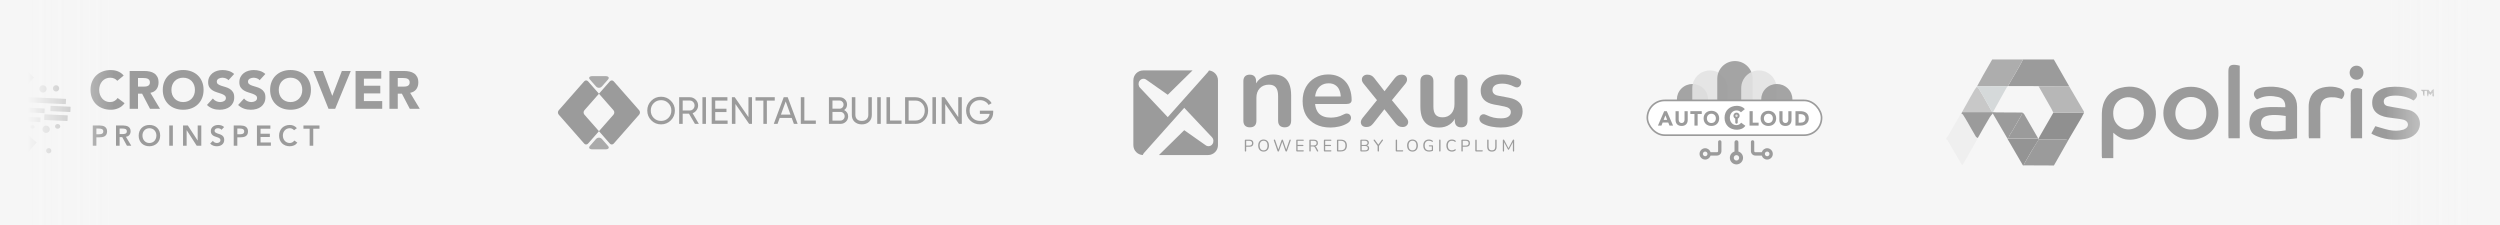 <svg width="1009" height="91" viewBox="0 0 1009 91" fill="none" xmlns="http://www.w3.org/2000/svg">
<rect x="0" y="0" width="1009" height="91" fill="#333333" stroke="none"/>
<g clip-path="url(#clip0_36_20074)">
<rect width="1009" height="91" fill="#F6F6F6"/>
<path d="M-10 0H1019" stroke="#F6F6F6" stroke-width="3"/>
<path d="M-10 91H1019" stroke="#F6F6F6" stroke-width="3"/>
<path d="M-25.614 59.711L5.935 25.932L11.407 31.341L-19.528 65.492L-25.614 59.711Z" fill="#EEEEEE" stroke="#CFCFCF" stroke-width="0.212" stroke-miterlimit="10"/>
<path d="M6.081 28.048L9.714 31.416L-19.781 63.234L-23.632 59.994L6.081 28.048ZM5.971 25.085L-26.671 60.179L-19.602 66.126L12.678 31.302L5.971 25.085Z" fill="#9B9B9B"/>
<path d="M6.25 27.569L10.251 31.39L-0.971 43.576L-2.685 45.438L-0.783 47.11L11.3 57.735L7.966 61.546L-4.6 50.659L-6.437 49.068L-8.066 50.871L-19.452 63.465L-23.513 59.758L-12.226 47.874L-10.501 46.057L-12.34 44.355L-24.845 32.769L-21.421 29.138L-9.255 40.764L-7.421 42.517L-5.708 40.646L6.252 27.57M6.131 24.027L-7.54 38.974L-21.512 25.622L-28.364 32.885L-14.026 46.169L-27.051 59.882L-19.283 66.972L-6.224 52.529L8.208 65.035L14.793 57.508L0.855 45.251L13.723 31.277L6.131 24.027Z" fill="#9B9B9B"/>
<path d="M17.331 37.355C18.149 37.355 18.812 36.692 18.812 35.874C18.812 35.057 18.149 34.394 17.331 34.394C16.513 34.394 15.85 35.057 15.85 35.874C15.85 36.692 16.513 37.355 17.331 37.355Z" fill="#ABABAB"/>
<path d="M18.601 53.645C19.419 53.645 20.082 52.982 20.082 52.164C20.082 51.346 19.419 50.683 18.601 50.683C17.783 50.683 17.12 51.346 17.12 52.164C17.12 52.982 17.783 53.645 18.601 53.645Z" fill="#ABABAB"/>
<path d="M13.1 51.952C13.568 51.952 13.947 51.621 13.947 51.212C13.947 50.803 13.568 50.471 13.1 50.471C12.633 50.471 12.254 50.803 12.254 51.212C12.254 51.621 12.633 51.952 13.1 51.952Z" fill="#9B9B9B"/>
<path d="M23.255 51.952C23.839 51.952 24.312 51.526 24.312 51C24.312 50.475 23.839 50.048 23.255 50.048C22.671 50.048 22.197 50.475 22.197 51C22.197 51.526 22.671 51.952 23.255 51.952Z" fill="#9B9B9B"/>
<path d="M19.659 61.895C20.243 61.895 20.717 61.422 20.717 60.837C20.717 60.253 20.243 59.78 19.659 59.78C19.075 59.78 18.601 60.253 18.601 60.837C18.601 61.422 19.075 61.895 19.659 61.895Z" fill="#9B9B9B"/>
<path d="M22.62 36.932C23.321 36.932 23.889 36.364 23.889 35.663C23.889 34.962 23.321 34.394 22.62 34.394C21.919 34.394 21.35 34.962 21.35 35.663C21.35 36.364 21.919 36.932 22.62 36.932Z" fill="#9B9B9B"/>
<path d="M8.8 39.206L8.713 41.095C8.71 41.161 8.761 41.217 8.826 41.22L26.443 42.029C26.509 42.032 26.565 41.981 26.568 41.915L26.654 40.026C26.657 39.96 26.607 39.904 26.541 39.901L8.924 39.092C8.858 39.089 8.803 39.14 8.8 39.206Z" fill="#ABABAB"/>
<path d="M5.552 43.371L5.479 44.958C5.475 45.037 5.537 45.105 5.616 45.108L17.801 45.668C17.88 45.672 17.947 45.61 17.951 45.531L18.024 43.944C18.027 43.865 17.966 43.797 17.887 43.794L5.702 43.234C5.623 43.231 5.555 43.292 5.552 43.371Z" fill="#9B9B9B"/>
<path d="M20.412 42.858L20.327 44.695C20.323 44.778 20.387 44.848 20.47 44.852L28.245 45.209C28.328 45.213 28.398 45.149 28.402 45.066L28.486 43.229C28.49 43.146 28.426 43.076 28.343 43.072L20.569 42.715C20.486 42.712 20.415 42.776 20.412 42.858Z" fill="#ABABAB"/>
<path d="M9.512 47.206L9.436 48.869C9.433 48.93 9.48 48.982 9.542 48.985L16.138 49.288C16.2 49.291 16.252 49.243 16.255 49.182L16.331 47.52C16.334 47.458 16.286 47.406 16.225 47.403L9.628 47.1C9.567 47.097 9.515 47.145 9.512 47.206Z" fill="#ABABAB"/>
<path d="M17.915 46.28L17.824 48.272C17.82 48.353 17.884 48.423 17.966 48.427L27.09 48.846C27.172 48.85 27.242 48.786 27.245 48.704L27.337 46.713C27.341 46.631 27.277 46.561 27.195 46.557L18.071 46.138C17.989 46.135 17.919 46.198 17.915 46.28Z" fill="#ABABAB"/>
<path d="M47.331 32.611C47 32.208 46.594 31.901 46.113 31.685C45.632 31.469 45.075 31.362 44.443 31.362C43.81 31.362 43.225 31.484 42.687 31.729C42.148 31.973 41.68 32.314 41.284 32.754C40.889 33.194 40.579 33.714 40.358 34.317C40.134 34.921 40.025 35.574 40.025 36.279C40.025 36.984 40.137 37.655 40.358 38.251C40.582 38.847 40.886 39.364 41.274 39.801C41.661 40.241 42.117 40.582 42.642 40.826C43.168 41.071 43.73 41.193 44.334 41.193C45.023 41.193 45.634 41.05 46.165 40.761C46.696 40.475 47.136 40.072 47.479 39.554L50.281 41.646C49.633 42.551 48.816 43.22 47.825 43.652C46.834 44.084 45.814 44.299 44.765 44.299C43.571 44.299 42.473 44.112 41.466 43.74C40.46 43.365 39.591 42.832 38.859 42.135C38.126 41.438 37.556 40.595 37.145 39.601C36.736 38.61 36.531 37.504 36.531 36.282C36.531 35.059 36.736 33.953 37.145 32.962C37.553 31.971 38.126 31.125 38.859 30.428C39.593 29.731 40.462 29.195 41.466 28.823C42.473 28.448 43.571 28.264 44.765 28.264C45.197 28.264 45.645 28.303 46.113 28.383C46.579 28.461 47.039 28.589 47.492 28.761C47.945 28.932 48.379 29.164 48.795 29.45C49.212 29.739 49.586 30.09 49.917 30.506L47.331 32.619V32.611Z" fill="#9B9B9B"/>
<path d="M52.331 28.646H58.237C59.012 28.646 59.748 28.722 60.446 28.873C61.143 29.024 61.754 29.276 62.277 29.627C62.803 29.979 63.219 30.454 63.529 31.05C63.838 31.646 63.992 32.39 63.992 33.282C63.992 34.359 63.711 35.275 63.151 36.03C62.592 36.784 61.772 37.263 60.695 37.463L64.574 43.907H60.544L57.355 37.806H55.695V43.907H52.333V28.646H52.331ZM55.692 34.96H57.675C57.977 34.96 58.297 34.95 58.635 34.929C58.973 34.908 59.277 34.843 59.55 34.734C59.824 34.627 60.05 34.458 60.23 34.227C60.409 33.998 60.5 33.675 60.5 33.256C60.5 32.869 60.422 32.559 60.263 32.33C60.105 32.101 59.904 31.924 59.66 31.802C59.415 31.68 59.134 31.597 58.819 31.555C58.502 31.511 58.195 31.49 57.893 31.49H55.695V34.96H55.692Z" fill="#9B9B9B"/>
<path d="M65.696 36.277C65.696 35.056 65.901 33.948 66.31 32.957C66.718 31.966 67.291 31.12 68.024 30.423C68.758 29.726 69.627 29.19 70.631 28.818C71.638 28.444 72.736 28.259 73.93 28.259C75.124 28.259 76.222 28.446 77.229 28.818C78.236 29.193 79.105 29.726 79.836 30.423C80.57 31.12 81.139 31.963 81.55 32.957C81.962 33.951 82.165 35.054 82.165 36.277C82.165 37.499 81.959 38.605 81.55 39.596C81.142 40.587 80.57 41.433 79.836 42.13C79.102 42.827 78.233 43.363 77.229 43.735C76.222 44.11 75.124 44.294 73.93 44.294C72.736 44.294 71.638 44.107 70.631 43.735C69.624 43.361 68.755 42.827 68.024 42.13C67.291 41.433 66.721 40.59 66.31 39.596C65.901 38.605 65.696 37.499 65.696 36.277ZM69.187 36.277C69.187 36.995 69.299 37.653 69.52 38.249C69.744 38.844 70.061 39.362 70.48 39.799C70.897 40.239 71.396 40.58 71.979 40.824C72.562 41.069 73.212 41.191 73.93 41.191C74.648 41.191 75.299 41.069 75.881 40.824C76.464 40.58 76.964 40.239 77.38 39.799C77.796 39.362 78.116 38.844 78.34 38.249C78.564 37.653 78.673 36.995 78.673 36.277C78.673 35.559 78.561 34.919 78.34 34.315C78.116 33.712 77.796 33.191 77.38 32.752C76.964 32.315 76.464 31.971 75.881 31.727C75.299 31.482 74.648 31.36 73.93 31.36C73.212 31.36 72.562 31.482 71.979 31.727C71.396 31.971 70.897 32.312 70.48 32.752C70.064 33.191 69.744 33.712 69.52 34.315C69.296 34.919 69.187 35.572 69.187 36.277Z" fill="#9B9B9B"/>
<path d="M92.207 32.374C91.934 32.028 91.565 31.773 91.096 31.609C90.628 31.445 90.188 31.362 89.769 31.362C89.525 31.362 89.272 31.391 89.015 31.448C88.757 31.505 88.513 31.596 88.281 31.718C88.052 31.841 87.865 32.002 87.722 32.202C87.579 32.403 87.506 32.647 87.506 32.936C87.506 33.397 87.678 33.748 88.024 33.992C88.37 34.237 88.804 34.445 89.327 34.617C89.853 34.788 90.415 34.963 91.018 35.134C91.622 35.306 92.186 35.55 92.709 35.868C93.235 36.185 93.669 36.609 94.013 37.14C94.359 37.671 94.531 38.384 94.531 39.273C94.531 40.163 94.372 40.86 94.057 41.492C93.74 42.124 93.313 42.65 92.774 43.066C92.236 43.483 91.611 43.792 90.899 43.992C90.188 44.193 89.436 44.294 88.645 44.294C87.654 44.294 86.733 44.143 85.888 43.842C85.04 43.54 84.249 43.051 83.518 42.377L85.911 39.747C86.257 40.207 86.692 40.564 87.215 40.813C87.74 41.066 88.281 41.191 88.841 41.191C89.114 41.191 89.39 41.159 89.671 41.094C89.952 41.029 90.201 40.933 90.425 40.803C90.649 40.673 90.828 40.509 90.964 40.306C91.099 40.106 91.169 39.869 91.169 39.596C91.169 39.135 90.992 38.774 90.641 38.508C90.29 38.243 89.847 38.017 89.314 37.829C88.783 37.642 88.208 37.455 87.589 37.27C86.97 37.083 86.395 36.833 85.864 36.516C85.334 36.201 84.891 35.782 84.537 35.267C84.186 34.749 84.009 34.068 84.009 33.219C84.009 32.371 84.171 31.682 84.493 31.063C84.816 30.446 85.248 29.929 85.786 29.512C86.325 29.096 86.947 28.784 87.652 28.576C88.357 28.368 89.083 28.264 89.829 28.264C90.69 28.264 91.526 28.386 92.329 28.631C93.133 28.875 93.859 29.284 94.507 29.858L92.199 32.379L92.207 32.374Z" fill="#9B9B9B"/>
<path d="M104.794 32.374C104.521 32.028 104.152 31.773 103.683 31.609C103.215 31.445 102.775 31.362 102.357 31.362C102.112 31.362 101.86 31.391 101.602 31.448C101.344 31.505 101.1 31.596 100.868 31.718C100.639 31.841 100.452 32.002 100.309 32.202C100.166 32.403 100.093 32.647 100.093 32.936C100.093 33.397 100.265 33.748 100.611 33.992C100.957 34.237 101.391 34.445 101.914 34.617C102.44 34.788 103.002 34.963 103.605 35.134C104.209 35.306 104.773 35.55 105.296 35.868C105.822 36.185 106.256 36.609 106.6 37.14C106.946 37.671 107.118 38.384 107.118 39.273C107.118 40.163 106.959 40.86 106.644 41.492C106.327 42.124 105.9 42.65 105.361 43.066C104.823 43.483 104.199 43.792 103.486 43.992C102.775 44.193 102.024 44.294 101.233 44.294C100.241 44.294 99.32 44.143 98.472 43.842C97.624 43.54 96.833 43.051 96.102 42.377L98.496 39.747C98.842 40.207 99.276 40.564 99.799 40.813C100.325 41.066 100.866 41.191 101.425 41.191C101.698 41.191 101.974 41.159 102.255 41.094C102.536 41.029 102.786 40.933 103.01 40.803C103.233 40.673 103.413 40.509 103.548 40.306C103.683 40.106 103.754 39.869 103.754 39.596C103.754 39.135 103.577 38.774 103.225 38.508C102.874 38.243 102.432 38.017 101.901 37.829C101.37 37.642 100.796 37.455 100.176 37.27C99.557 37.085 98.985 36.833 98.451 36.516C97.921 36.201 97.478 35.782 97.127 35.267C96.776 34.749 96.599 34.068 96.599 33.219C96.599 32.371 96.76 31.682 97.083 31.063C97.406 30.446 97.837 29.929 98.376 29.512C98.915 29.096 99.536 28.784 100.241 28.576C100.946 28.368 101.672 28.264 102.419 28.264C103.28 28.264 104.115 28.386 104.919 28.631C105.723 28.875 106.449 29.284 107.097 29.858L104.789 32.379L104.794 32.374Z" fill="#9B9B9B"/>
<path d="M109.02 36.277C109.02 35.056 109.225 33.948 109.634 32.957C110.042 31.966 110.614 31.12 111.348 30.423C112.082 29.726 112.951 29.19 113.958 28.818C114.964 28.444 116.062 28.259 117.256 28.259C118.451 28.259 119.549 28.446 120.555 28.818C121.562 29.193 122.431 29.726 123.165 30.423C123.899 31.12 124.468 31.963 124.879 32.957C125.291 33.951 125.493 35.054 125.493 36.277C125.493 37.499 125.288 38.605 124.879 39.596C124.471 40.587 123.899 41.433 123.165 42.13C122.431 42.827 121.562 43.363 120.555 43.735C119.549 44.11 118.451 44.294 117.256 44.294C116.062 44.294 114.964 44.107 113.958 43.735C112.951 43.361 112.082 42.827 111.348 42.13C110.614 41.433 110.045 40.59 109.634 39.596C109.225 38.605 109.02 37.499 109.02 36.277ZM112.511 36.277C112.511 36.995 112.623 37.653 112.844 38.249C113.068 38.844 113.385 39.362 113.804 39.799C114.22 40.239 114.72 40.58 115.303 40.824C115.885 41.069 116.536 41.191 117.254 41.191C117.972 41.191 118.622 41.069 119.205 40.824C119.788 40.58 120.287 40.239 120.704 39.799C121.12 39.362 121.44 38.844 121.664 38.249C121.888 37.653 121.997 36.995 121.997 36.277C121.997 35.559 121.885 34.919 121.664 34.315C121.44 33.712 121.123 33.191 120.704 32.752C120.287 32.315 119.788 31.971 119.205 31.727C118.622 31.482 117.972 31.36 117.254 31.36C116.536 31.36 115.885 31.482 115.303 31.727C114.72 31.971 114.22 32.312 113.804 32.752C113.388 33.191 113.068 33.712 112.844 34.315C112.62 34.919 112.511 35.572 112.511 36.277Z" fill="#9B9B9B"/>
<path d="M126.479 28.646H130.317L134.089 38.647H134.133L137.971 28.646H141.572L135.278 43.907H132.583L126.482 28.646H126.479Z" fill="#9B9B9B"/>
<path d="M143.508 28.646H153.876V31.75H146.869V34.596H153.488V37.7H146.869V40.803H154.263V43.907H143.508V28.646Z" fill="#9B9B9B"/>
<path d="M157.174 28.646H163.08C163.855 28.646 164.592 28.722 165.289 28.873C165.986 29.024 166.598 29.276 167.121 29.627C167.646 29.979 168.062 30.454 168.372 31.05C168.682 31.646 168.835 32.39 168.835 33.282C168.835 34.359 168.554 35.275 167.995 36.03C167.435 36.784 166.616 37.263 165.539 37.463L169.418 43.907H165.388L162.198 37.806H160.538V43.907H157.177V28.646H157.174ZM160.536 34.96H162.518C162.82 34.96 163.14 34.95 163.478 34.929C163.816 34.908 164.121 34.843 164.394 34.734C164.667 34.627 164.894 34.458 165.073 34.227C165.253 33.998 165.344 33.675 165.344 33.256C165.344 32.869 165.266 32.559 165.107 32.33C164.948 32.101 164.748 31.924 164.503 31.802C164.259 31.68 163.978 31.597 163.663 31.555C163.346 31.511 163.039 31.49 162.737 31.49H160.538V34.96H160.536Z" fill="#9B9B9B"/>
<path d="M37.444 50.641H40.194C40.587 50.641 40.964 50.68 41.326 50.757C41.696 50.834 42.02 50.965 42.297 51.15C42.574 51.327 42.794 51.569 42.956 51.877C43.125 52.178 43.21 52.555 43.21 53.01C43.21 53.526 43.121 53.942 42.944 54.258C42.767 54.574 42.528 54.82 42.228 54.997C41.927 55.167 41.577 55.282 41.176 55.344C40.783 55.406 40.371 55.437 39.94 55.437H38.9V58.822H37.444V50.641ZM39.778 54.189C39.986 54.189 40.202 54.181 40.425 54.166C40.648 54.15 40.852 54.104 41.037 54.027C41.23 53.95 41.384 53.834 41.5 53.68C41.623 53.526 41.684 53.31 41.684 53.033C41.684 52.779 41.63 52.578 41.523 52.432C41.415 52.278 41.276 52.163 41.107 52.086C40.937 52.001 40.748 51.947 40.541 51.924C40.333 51.901 40.132 51.889 39.94 51.889H38.9V54.189H39.778ZM46.819 50.641H49.661C50.054 50.641 50.432 50.68 50.794 50.757C51.164 50.826 51.491 50.949 51.776 51.126C52.061 51.304 52.288 51.542 52.458 51.843C52.627 52.143 52.712 52.525 52.712 52.987C52.712 53.58 52.546 54.077 52.215 54.477C51.892 54.878 51.426 55.121 50.817 55.205L52.989 58.822H51.233L49.338 55.356H48.275V58.822H46.819V50.641ZM49.407 54.108C49.615 54.108 49.823 54.1 50.031 54.085C50.239 54.062 50.428 54.015 50.597 53.946C50.775 53.869 50.917 53.757 51.025 53.611C51.133 53.457 51.187 53.245 51.187 52.975C51.187 52.736 51.137 52.544 51.036 52.398C50.936 52.251 50.805 52.143 50.644 52.074C50.482 51.997 50.301 51.947 50.1 51.924C49.908 51.901 49.719 51.889 49.534 51.889H48.275V54.108H49.407ZM55.969 54.766C55.969 54.111 56.077 53.518 56.293 52.987C56.509 52.448 56.805 51.989 57.183 51.612C57.568 51.234 58.022 50.945 58.546 50.745C59.078 50.537 59.659 50.433 60.291 50.433C60.93 50.425 61.516 50.522 62.047 50.722C62.579 50.914 63.037 51.2 63.422 51.577C63.808 51.955 64.108 52.409 64.324 52.941C64.54 53.472 64.647 54.065 64.647 54.72C64.647 55.359 64.54 55.941 64.324 56.465C64.108 56.989 63.808 57.44 63.422 57.817C63.037 58.194 62.579 58.491 62.047 58.707C61.516 58.915 60.93 59.023 60.291 59.03C59.659 59.03 59.078 58.93 58.546 58.73C58.022 58.522 57.568 58.233 57.183 57.863C56.805 57.486 56.509 57.035 56.293 56.511C56.077 55.987 55.969 55.406 55.969 54.766ZM57.495 54.674C57.495 55.113 57.56 55.517 57.691 55.887C57.83 56.257 58.022 56.577 58.269 56.846C58.515 57.116 58.808 57.328 59.147 57.482C59.494 57.636 59.879 57.713 60.303 57.713C60.726 57.713 61.111 57.636 61.458 57.482C61.805 57.328 62.101 57.116 62.348 56.846C62.594 56.577 62.783 56.257 62.914 55.887C63.053 55.517 63.122 55.113 63.122 54.674C63.122 54.266 63.053 53.884 62.914 53.53C62.783 53.175 62.594 52.867 62.348 52.605C62.101 52.336 61.805 52.128 61.458 51.981C61.111 51.827 60.726 51.75 60.303 51.75C59.879 51.75 59.494 51.827 59.147 51.981C58.808 52.128 58.515 52.336 58.269 52.605C58.022 52.867 57.83 53.175 57.691 53.53C57.56 53.884 57.495 54.266 57.495 54.674ZM68.311 50.641H69.766V58.822H68.311V50.641ZM73.872 50.641H75.802L79.766 56.719H79.789V50.641H81.245V58.822H79.396L75.352 52.548H75.328V58.822H73.872V50.641ZM89.39 52.398C89.236 52.174 89.028 52.012 88.766 51.912C88.512 51.804 88.242 51.75 87.957 51.75C87.788 51.75 87.622 51.77 87.46 51.808C87.306 51.847 87.164 51.908 87.033 51.993C86.909 52.078 86.809 52.19 86.732 52.328C86.655 52.459 86.617 52.617 86.617 52.802C86.617 53.079 86.713 53.291 86.906 53.438C87.098 53.584 87.337 53.711 87.622 53.819C87.907 53.927 88.219 54.031 88.558 54.131C88.897 54.231 89.209 54.37 89.494 54.547C89.779 54.724 90.018 54.959 90.21 55.252C90.403 55.544 90.499 55.933 90.499 56.419C90.499 56.858 90.418 57.243 90.257 57.574C90.095 57.898 89.875 58.167 89.598 58.383C89.328 58.599 89.013 58.761 88.65 58.868C88.288 58.976 87.907 59.03 87.507 59.03C86.998 59.03 86.509 58.946 86.039 58.776C85.569 58.607 85.165 58.322 84.826 57.921L85.923 56.858C86.101 57.127 86.332 57.339 86.617 57.493C86.909 57.64 87.218 57.713 87.541 57.713C87.711 57.713 87.88 57.69 88.05 57.644C88.219 57.597 88.373 57.528 88.512 57.436C88.65 57.343 88.762 57.228 88.847 57.089C88.932 56.943 88.974 56.777 88.974 56.592C88.974 56.292 88.878 56.06 88.685 55.899C88.493 55.737 88.254 55.602 87.969 55.494C87.684 55.379 87.372 55.271 87.033 55.171C86.694 55.071 86.382 54.936 86.097 54.766C85.812 54.589 85.573 54.358 85.38 54.073C85.188 53.78 85.091 53.391 85.091 52.906C85.091 52.482 85.176 52.116 85.346 51.808C85.523 51.5 85.75 51.246 86.027 51.045C86.312 50.837 86.636 50.683 86.998 50.583C87.36 50.483 87.73 50.433 88.107 50.433C88.539 50.433 88.955 50.499 89.355 50.63C89.764 50.761 90.13 50.976 90.453 51.277L89.39 52.398ZM94.327 50.641H97.077C97.47 50.641 97.847 50.68 98.209 50.757C98.579 50.834 98.903 50.965 99.18 51.15C99.457 51.327 99.677 51.569 99.839 51.877C100.008 52.178 100.093 52.555 100.093 53.01C100.093 53.526 100.004 53.942 99.827 54.258C99.65 54.574 99.411 54.82 99.111 54.997C98.81 55.167 98.46 55.282 98.059 55.344C97.666 55.406 97.254 55.437 96.823 55.437H95.783V58.822H94.327V50.641ZM96.661 54.189C96.869 54.189 97.085 54.181 97.308 54.166C97.531 54.15 97.736 54.104 97.92 54.027C98.113 53.95 98.267 53.834 98.383 53.68C98.506 53.526 98.567 53.31 98.567 53.033C98.567 52.779 98.514 52.578 98.406 52.432C98.298 52.278 98.159 52.163 97.99 52.086C97.82 52.001 97.632 51.947 97.424 51.924C97.216 51.901 97.015 51.889 96.823 51.889H95.783V54.189H96.661ZM103.702 50.641H109.121V51.958H105.158V53.969H108.913V55.286H105.158V57.505H109.329V58.822H103.702V50.641ZM118.693 52.559C118.393 52.236 118.1 52.02 117.815 51.912C117.537 51.804 117.256 51.75 116.971 51.75C116.548 51.75 116.162 51.827 115.816 51.981C115.477 52.128 115.184 52.336 114.938 52.605C114.691 52.867 114.498 53.175 114.36 53.53C114.229 53.884 114.163 54.266 114.163 54.674C114.163 55.113 114.229 55.517 114.36 55.887C114.498 56.257 114.691 56.577 114.938 56.846C115.184 57.116 115.477 57.328 115.816 57.482C116.162 57.636 116.548 57.713 116.971 57.713C117.303 57.713 117.622 57.636 117.93 57.482C118.246 57.32 118.539 57.066 118.809 56.719L120.01 57.574C119.641 58.083 119.19 58.453 118.658 58.684C118.127 58.915 117.561 59.03 116.96 59.03C116.328 59.03 115.746 58.93 115.215 58.73C114.691 58.522 114.236 58.233 113.851 57.863C113.474 57.486 113.177 57.035 112.962 56.511C112.746 55.987 112.638 55.406 112.638 54.766C112.638 54.111 112.746 53.518 112.962 52.987C113.177 52.448 113.474 51.989 113.851 51.612C114.236 51.234 114.691 50.945 115.215 50.745C115.746 50.537 116.328 50.433 116.96 50.433C117.514 50.433 118.027 50.533 118.497 50.733C118.974 50.926 119.417 51.257 119.825 51.727L118.693 52.559ZM124.974 51.958H122.467V50.641H128.938V51.958H126.43V58.822H124.974V51.958Z" fill="#9B9B9B"/>
<path d="M235.864 44.501L241.737 37.825L237.338 32.823C236.906 32.333 236.209 32.333 235.778 32.823L225.506 44.501C225.075 44.991 225.075 45.784 225.506 46.274L235.778 57.952C236.209 58.442 236.906 58.442 237.338 57.952L241.737 52.95L235.864 46.274C235.433 45.784 235.433 44.991 235.864 44.501Z" fill="#9B9B9B"/>
<path d="M257.967 44.501L247.695 32.823C247.264 32.333 246.567 32.333 246.136 32.823L241.737 37.825L247.609 44.501C248.041 44.991 248.041 45.784 247.609 46.274L241.737 52.95L246.136 57.952C246.567 58.442 247.264 58.442 247.695 57.952L257.967 46.274C258.398 45.784 258.398 44.991 257.967 44.501Z" fill="#9B9B9B"/>
<path d="M242.953 34.87C242.286 35.629 241.193 35.629 240.523 34.87C239.856 34.111 238.763 32.867 238.093 32.108C237.426 31.349 237.87 30.725 239.083 30.725H244.393C245.605 30.725 246.051 31.346 245.383 32.108C244.715 32.869 243.623 34.111 242.953 34.87Z" fill="#AAAAAA"/>
<path d="M240.523 56.129C241.191 55.37 242.285 55.37 242.953 56.129C243.62 56.888 244.713 58.133 245.383 58.892C246.052 59.651 245.604 60.274 244.393 60.274H239.083C237.871 60.274 237.425 59.653 238.093 58.892C238.761 58.133 239.853 56.888 240.523 56.129Z" fill="#AAAAAA"/>
<path d="M270.754 48.571C269.678 49.657 268.361 50.2 266.804 50.2C265.246 50.2 263.929 49.657 262.853 48.571C261.777 47.484 261.239 46.167 261.239 44.62C261.239 43.062 261.777 41.746 262.853 40.67C263.929 39.583 265.246 39.04 266.804 39.04C268.361 39.04 269.678 39.583 270.754 40.67C271.84 41.746 272.384 43.062 272.384 44.62C272.384 46.167 271.84 47.484 270.754 48.571ZM263.837 47.602C264.636 48.401 265.625 48.801 266.804 48.801C267.982 48.801 268.966 48.401 269.755 47.602C270.554 46.792 270.954 45.798 270.954 44.62C270.954 43.431 270.554 42.437 269.755 41.638C268.966 40.828 267.982 40.424 266.804 40.424C265.625 40.424 264.636 40.828 263.837 41.638C263.048 42.437 262.654 43.431 262.654 44.62C262.654 45.798 263.048 46.792 263.837 47.602ZM280.481 50L278.068 45.88H275.532V50H274.102V39.24H278.406C279.328 39.24 280.117 39.568 280.773 40.224C281.429 40.869 281.757 41.653 281.757 42.576C281.757 43.273 281.547 43.908 281.127 44.482C280.717 45.056 280.184 45.46 279.528 45.696L282.064 50H280.481ZM275.532 40.577V44.589H278.406C278.939 44.589 279.39 44.395 279.759 44.005C280.138 43.605 280.328 43.129 280.328 42.576C280.328 42.022 280.138 41.551 279.759 41.161C279.39 40.772 278.939 40.577 278.406 40.577H275.532ZM283.499 39.24H284.929V50H283.499V39.24ZM288.666 48.647H293.662V50H287.237V39.24H293.585V40.593H288.666V43.898H293.201V45.235H288.666V48.647ZM302.074 39.24H303.504V50H302.351L296.817 41.961V50H295.388V39.24H296.541L302.074 47.264V39.24ZM312.692 39.24V40.593H309.51V50H308.096V40.593H304.929V39.24H312.692ZM320.412 50L319.536 47.587H314.694L313.818 50H312.296L316.308 39.24H317.922L321.934 50H320.412ZM315.186 46.249H319.044L317.107 40.946L315.186 46.249ZM324.633 48.647H329.275V50H323.203V39.24H324.633V48.647ZM340.7 44.42C341.192 44.656 341.581 44.994 341.868 45.435C342.166 45.875 342.314 46.383 342.314 46.956C342.314 47.817 342.012 48.54 341.407 49.124C340.803 49.708 340.065 50 339.194 50H334.552V39.24H338.856C339.696 39.24 340.408 39.522 340.992 40.086C341.576 40.649 341.868 41.346 341.868 42.176C341.868 43.129 341.479 43.877 340.7 44.42ZM338.856 40.577H335.981V43.867H338.856C339.306 43.867 339.686 43.708 339.993 43.39C340.3 43.073 340.454 42.683 340.454 42.222C340.454 41.771 340.295 41.387 339.978 41.069C339.67 40.741 339.296 40.577 338.856 40.577ZM339.194 48.663C339.675 48.663 340.08 48.494 340.408 48.155C340.736 47.817 340.9 47.402 340.9 46.91C340.9 46.429 340.731 46.019 340.393 45.681C340.065 45.343 339.665 45.173 339.194 45.173H335.981V48.663H339.194ZM350.743 49.17C349.995 49.856 349.027 50.2 347.838 50.2C346.649 50.2 345.676 49.856 344.917 49.17C344.169 48.473 343.795 47.546 343.795 46.388V39.24H345.225V46.326C345.225 47.085 345.45 47.689 345.901 48.14C346.352 48.581 346.998 48.801 347.838 48.801C348.678 48.801 349.324 48.581 349.775 48.14C350.225 47.689 350.451 47.085 350.451 46.326V39.24H351.865V46.388C351.865 47.546 351.491 48.473 350.743 49.17ZM354.051 39.24H355.48V50H354.051V39.24ZM359.218 48.647H363.86V50H357.789V39.24H359.218V48.647ZM369.491 39.24C370.956 39.24 372.17 39.763 373.134 40.808C374.107 41.843 374.594 43.114 374.594 44.62C374.594 46.126 374.107 47.402 373.134 48.447C372.17 49.483 370.956 50 369.491 50H365.294V39.24H369.491ZM369.491 48.647C370.587 48.647 371.484 48.263 372.181 47.495C372.877 46.726 373.226 45.768 373.226 44.62C373.226 43.472 372.877 42.514 372.181 41.746C371.484 40.977 370.587 40.593 369.491 40.593H366.724V48.647H369.491ZM376.327 39.24H377.757V50H376.327V39.24ZM386.752 39.24H388.181V50H387.028L381.495 41.961V50H380.065V39.24H381.218L386.752 47.264V39.24ZM400.858 44.666V45.312C400.858 46.716 400.377 47.884 399.413 48.816C398.45 49.739 397.174 50.2 395.586 50.2C393.946 50.2 392.589 49.662 391.513 48.586C390.447 47.5 389.914 46.178 389.914 44.62C389.914 43.062 390.447 41.746 391.513 40.67C392.589 39.583 393.936 39.04 395.555 39.04C396.549 39.04 397.461 39.281 398.291 39.763C399.121 40.234 399.762 40.859 400.213 41.638L398.983 42.361C398.676 41.776 398.209 41.31 397.584 40.962C396.969 40.603 396.288 40.424 395.54 40.424C394.31 40.424 393.301 40.828 392.512 41.638C391.723 42.437 391.328 43.431 391.328 44.62C391.328 45.809 391.723 46.803 392.512 47.602C393.311 48.401 394.341 48.801 395.601 48.801C396.677 48.801 397.548 48.54 398.214 48.017C398.881 47.484 399.285 46.798 399.429 45.957H395.478V44.666H400.858Z" fill="#9B9B9B"/>
<path fill-rule="evenodd" clip-rule="evenodd" d="M471.303 47.281C471.303 47.281 471.303 47.281 471.304 47.28L487.541 29.064C487.71 28.875 487.845 28.664 487.948 28.441C489.982 28.629 491.574 30.34 491.574 32.423V58.577C491.574 60.786 489.783 62.577 487.574 62.577H467.746L477.955 52.545L486.662 58.66C487.558 59.29 488.762 59.044 489.377 58.104C489.931 57.259 489.835 56.109 489.149 55.383L477.955 43.514V43.515L461.717 61.731C461.494 61.981 461.329 62.268 461.222 62.572C459.105 62.469 457.42 60.72 457.42 58.577V32.423C457.42 30.214 459.211 28.423 461.42 28.423H481.303L471.303 38.25L462.596 32.135C461.699 31.506 460.496 31.752 459.881 32.691C459.327 33.537 459.423 34.686 460.109 35.413L471.303 47.281Z" fill="#9B9B9B"/>
<path d="M605.725 51.475C604.518 51.475 603.241 51.349 601.894 51.096C600.547 50.844 599.34 50.409 598.273 49.791C597.824 49.511 597.501 49.188 597.305 48.823C597.136 48.43 597.066 48.051 597.094 47.686C597.151 47.293 597.291 46.956 597.515 46.676C597.768 46.395 598.077 46.213 598.442 46.129C598.835 46.044 599.256 46.114 599.705 46.339C600.827 46.872 601.88 47.251 602.862 47.476C603.844 47.672 604.813 47.77 605.767 47.77C607.114 47.77 608.111 47.546 608.756 47.097C609.43 46.62 609.766 46.002 609.766 45.244C609.766 44.599 609.542 44.108 609.093 43.771C608.672 43.406 608.026 43.139 607.156 42.971L602.946 42.171C601.206 41.834 599.873 41.203 598.947 40.277C598.049 39.322 597.6 38.102 597.6 36.614C597.6 35.267 597.964 34.102 598.694 33.12C599.452 32.137 600.49 31.38 601.81 30.846C603.129 30.313 604.644 30.046 606.356 30.046C607.591 30.046 608.742 30.187 609.809 30.467C610.903 30.72 611.956 31.127 612.966 31.688C613.387 31.913 613.668 32.208 613.808 32.572C613.976 32.937 614.019 33.316 613.934 33.709C613.85 34.074 613.682 34.411 613.429 34.719C613.177 35 612.854 35.183 612.461 35.267C612.096 35.323 611.675 35.239 611.198 35.014C610.328 34.565 609.486 34.242 608.672 34.046C607.886 33.849 607.128 33.751 606.398 33.751C605.023 33.751 603.999 33.99 603.325 34.467C602.68 34.944 602.357 35.575 602.357 36.361C602.357 36.951 602.553 37.442 602.946 37.835C603.339 38.228 603.943 38.494 604.757 38.635L608.967 39.435C610.791 39.771 612.166 40.389 613.092 41.287C614.047 42.185 614.524 43.392 614.524 44.908C614.524 46.956 613.724 48.57 612.124 49.749C610.524 50.9 608.391 51.475 605.725 51.475Z" fill="#9B9B9B"/>
<path d="M580.84 51.475C579.128 51.475 577.711 51.166 576.588 50.549C575.465 49.903 574.623 48.949 574.062 47.686C573.529 46.423 573.262 44.851 573.262 42.971V32.783C573.262 31.884 573.487 31.225 573.936 30.804C574.385 30.355 575.03 30.13 575.872 30.13C576.714 30.13 577.36 30.355 577.809 30.804C578.286 31.225 578.525 31.884 578.525 32.783V43.055C578.525 44.514 578.819 45.595 579.409 46.297C579.998 46.998 580.938 47.349 582.229 47.349C583.633 47.349 584.784 46.872 585.682 45.918C586.58 44.935 587.029 43.644 587.029 42.045V32.783C587.029 31.884 587.253 31.225 587.702 30.804C588.151 30.355 588.797 30.13 589.639 30.13C590.481 30.13 591.127 30.355 591.576 30.804C592.053 31.225 592.291 31.884 592.291 32.783V48.696C592.291 50.493 591.435 51.391 589.723 51.391C588.909 51.391 588.278 51.166 587.829 50.717C587.38 50.24 587.155 49.566 587.155 48.696V45.497L587.745 46.76C587.155 48.275 586.257 49.44 585.05 50.254C583.871 51.068 582.468 51.475 580.84 51.475Z" fill="#9B9B9B"/>
<path d="M551.416 51.264C550.799 51.264 550.28 51.096 549.859 50.759C549.466 50.394 549.255 49.931 549.227 49.37C549.227 48.809 549.466 48.219 549.943 47.602L556.763 39.182V41.666L550.364 33.793C549.859 33.176 549.62 32.586 549.648 32.025C549.676 31.463 549.887 31.015 550.28 30.678C550.701 30.313 551.22 30.13 551.837 30.13C552.483 30.13 553.016 30.243 553.437 30.467C553.886 30.692 554.293 31.043 554.658 31.52L559.71 38.003H557.858L562.952 31.52C563.345 31.043 563.751 30.692 564.172 30.467C564.593 30.243 565.113 30.13 565.73 30.13C566.376 30.13 566.895 30.313 567.288 30.678C567.681 31.043 567.877 31.506 567.877 32.067C567.905 32.628 567.667 33.218 567.162 33.835L560.804 41.624V39.266L567.625 47.602C568.13 48.191 568.368 48.767 568.34 49.328C568.312 49.889 568.088 50.352 567.667 50.717C567.274 51.082 566.755 51.264 566.109 51.264C565.492 51.264 564.972 51.152 564.551 50.928C564.13 50.703 563.723 50.352 563.33 49.875L557.858 42.971H559.626L554.195 49.875C553.83 50.324 553.437 50.675 553.016 50.928C552.595 51.152 552.062 51.264 551.416 51.264Z" fill="#9B9B9B"/>
<path d="M537.016 51.475C534.686 51.475 532.679 51.04 530.995 50.17C529.311 49.3 528.006 48.065 527.08 46.465C526.182 44.865 525.733 42.971 525.733 40.782C525.733 38.649 526.168 36.782 527.038 35.183C527.936 33.583 529.157 32.334 530.701 31.436C532.272 30.509 534.055 30.046 536.047 30.046C537.507 30.046 538.812 30.285 539.963 30.762C541.141 31.239 542.138 31.927 542.952 32.825C543.794 33.723 544.425 34.818 544.846 36.109C545.295 37.372 545.52 38.803 545.52 40.403C545.52 40.908 545.337 41.301 544.973 41.582C544.636 41.834 544.145 41.961 543.499 41.961H529.985V38.929H541.815L541.141 39.561C541.141 38.27 540.945 37.189 540.552 36.319C540.187 35.449 539.64 34.79 538.91 34.341C538.208 33.863 537.324 33.625 536.258 33.625C535.079 33.625 534.069 33.906 533.227 34.467C532.413 35 531.781 35.772 531.332 36.782C530.911 37.765 530.701 38.944 530.701 40.319V40.613C530.701 42.915 531.234 44.641 532.3 45.792C533.395 46.914 534.995 47.476 537.1 47.476C537.83 47.476 538.644 47.392 539.542 47.223C540.468 47.027 541.338 46.704 542.152 46.255C542.741 45.918 543.26 45.778 543.71 45.834C544.159 45.862 544.509 46.016 544.762 46.297C545.043 46.578 545.211 46.928 545.267 47.349C545.323 47.742 545.239 48.149 545.015 48.57C544.818 48.991 544.467 49.356 543.962 49.665C542.98 50.282 541.843 50.745 540.552 51.054C539.289 51.335 538.11 51.475 537.016 51.475Z" fill="#9B9B9B"/>
<path d="M504.433 51.391C503.591 51.391 502.945 51.166 502.496 50.717C502.047 50.24 501.823 49.567 501.823 48.697V32.783C501.823 31.913 502.047 31.253 502.496 30.804C502.945 30.355 503.577 30.131 504.391 30.131C505.205 30.131 505.836 30.355 506.285 30.804C506.734 31.253 506.959 31.913 506.959 32.783V35.646L506.496 34.593C507.113 33.106 508.068 31.983 509.359 31.225C510.678 30.439 512.165 30.046 513.821 30.046C515.477 30.046 516.838 30.355 517.905 30.973C518.971 31.59 519.771 32.53 520.305 33.793C520.838 35.028 521.104 36.6 521.104 38.508V48.697C521.104 49.567 520.88 50.24 520.431 50.717C519.982 51.166 519.336 51.391 518.494 51.391C517.652 51.391 516.993 51.166 516.516 50.717C516.067 50.24 515.842 49.567 515.842 48.697V38.761C515.842 37.161 515.533 35.996 514.916 35.267C514.326 34.537 513.4 34.172 512.137 34.172C510.594 34.172 509.359 34.663 508.432 35.646C507.534 36.6 507.085 37.877 507.085 39.477V48.697C507.085 50.493 506.201 51.391 504.433 51.391Z" fill="#9B9B9B"/>
<path d="M606.794 61.172C606.713 61.172 606.65 61.149 606.605 61.104C606.56 61.054 606.538 60.987 606.538 60.902V56.591C606.538 56.501 606.56 56.433 606.605 56.388C606.65 56.343 606.713 56.321 606.794 56.321C606.866 56.321 606.922 56.337 606.963 56.368C607.008 56.395 607.048 56.442 607.084 56.51L608.933 59.991H608.73L610.572 56.51C610.608 56.442 610.646 56.395 610.687 56.368C610.727 56.337 610.786 56.321 610.862 56.321C610.939 56.321 610.999 56.343 611.044 56.388C611.089 56.433 611.112 56.501 611.112 56.591V60.902C611.112 60.987 611.089 61.054 611.044 61.104C611.004 61.149 610.941 61.172 610.855 61.172C610.774 61.172 610.711 61.149 610.666 61.104C610.621 61.054 610.599 60.987 610.599 60.902V57.11H610.761L609.074 60.274C609.043 60.333 609.009 60.375 608.973 60.402C608.942 60.425 608.894 60.436 608.831 60.436C608.768 60.436 608.719 60.423 608.683 60.396C608.647 60.369 608.615 60.328 608.589 60.274L606.882 57.103H607.044V60.902C607.044 60.987 607.021 61.054 606.976 61.104C606.936 61.149 606.875 61.172 606.794 61.172Z" fill="#9B9B9B"/>
<path d="M602.142 61.185C601.827 61.185 601.551 61.145 601.312 61.063C601.078 60.978 600.881 60.854 600.719 60.693C600.557 60.526 600.435 60.321 600.354 60.078C600.273 59.836 600.233 59.557 600.233 59.242V56.604C600.233 56.51 600.255 56.44 600.3 56.395C600.35 56.346 600.42 56.321 600.51 56.321C600.599 56.321 600.667 56.346 600.712 56.395C600.761 56.44 600.786 56.51 600.786 56.604V59.215C600.786 59.71 600.901 60.081 601.13 60.328C601.36 60.571 601.697 60.693 602.142 60.693C602.587 60.693 602.922 60.571 603.147 60.328C603.372 60.081 603.485 59.71 603.485 59.215V56.604C603.485 56.51 603.509 56.44 603.559 56.395C603.608 56.346 603.678 56.321 603.768 56.321C603.853 56.321 603.919 56.346 603.964 56.395C604.013 56.44 604.038 56.51 604.038 56.604V59.242C604.038 59.66 603.966 60.016 603.822 60.308C603.683 60.6 603.471 60.821 603.188 60.969C602.904 61.113 602.556 61.185 602.142 61.185Z" fill="#9B9B9B"/>
<path d="M595.715 61.124C595.626 61.124 595.556 61.1 595.506 61.05C595.457 60.996 595.432 60.924 595.432 60.834V56.625C595.432 56.53 595.455 56.458 595.5 56.409C595.549 56.359 595.619 56.334 595.709 56.334C595.799 56.334 595.866 56.359 595.911 56.409C595.961 56.458 595.985 56.53 595.985 56.625V60.639H598.198C598.279 60.639 598.342 60.661 598.387 60.706C598.432 60.747 598.455 60.805 598.455 60.882C598.455 60.958 598.432 61.019 598.387 61.064C598.342 61.104 598.279 61.124 598.198 61.124H595.715Z" fill="#9B9B9B"/>
<path d="M590.092 61.171C590.002 61.171 589.932 61.146 589.882 61.097C589.837 61.043 589.815 60.971 589.815 60.881V56.651C589.815 56.557 589.84 56.487 589.889 56.442C589.939 56.392 590.008 56.368 590.098 56.368H591.697C592.205 56.368 592.597 56.494 592.871 56.745C593.145 56.993 593.283 57.344 593.283 57.798C593.283 58.248 593.145 58.599 592.871 58.85C592.597 59.102 592.205 59.228 591.697 59.228H590.368V60.881C590.368 60.971 590.346 61.043 590.301 61.097C590.256 61.146 590.186 61.171 590.092 61.171ZM590.368 58.763H591.63C591.994 58.763 592.268 58.682 592.453 58.52C592.642 58.353 592.736 58.113 592.736 57.798C592.736 57.479 592.642 57.238 592.453 57.076C592.268 56.91 591.994 56.826 591.63 56.826H590.368V58.763Z" fill="#9B9B9B"/>
<path d="M585.983 61.185C585.516 61.185 585.115 61.086 584.782 60.888C584.45 60.69 584.193 60.409 584.013 60.045C583.838 59.68 583.75 59.246 583.75 58.743C583.75 58.365 583.8 58.028 583.899 57.731C584.002 57.429 584.148 57.175 584.337 56.968C584.531 56.757 584.767 56.595 585.046 56.483C585.324 56.366 585.637 56.307 585.983 56.307C586.262 56.307 586.528 56.348 586.779 56.429C587.031 56.505 587.249 56.62 587.434 56.773C587.492 56.818 587.53 56.869 587.548 56.928C587.571 56.982 587.573 57.036 587.555 57.09C587.542 57.139 587.515 57.182 587.474 57.218C587.438 57.249 587.393 57.265 587.339 57.265C587.285 57.265 587.225 57.243 587.157 57.198C586.995 57.067 586.818 56.971 586.624 56.908C586.431 56.845 586.222 56.813 585.997 56.813C585.641 56.813 585.34 56.89 585.093 57.042C584.845 57.191 584.659 57.409 584.533 57.697C584.407 57.985 584.344 58.333 584.344 58.743C584.344 59.152 584.407 59.503 584.533 59.795C584.659 60.083 584.845 60.303 585.093 60.456C585.34 60.605 585.641 60.679 585.997 60.679C586.217 60.679 586.426 60.647 586.624 60.584C586.822 60.517 587.004 60.418 587.171 60.288C587.238 60.242 587.299 60.222 587.353 60.227C587.407 60.227 587.452 60.242 587.488 60.274C587.524 60.306 587.548 60.346 587.562 60.395C587.58 60.445 587.58 60.497 587.562 60.551C587.548 60.605 587.515 60.652 587.461 60.692C587.272 60.854 587.049 60.978 586.793 61.063C586.541 61.144 586.271 61.185 585.983 61.185Z" fill="#9B9B9B"/>
<path d="M581.121 61.172C581.031 61.172 580.961 61.147 580.912 61.097C580.867 61.043 580.844 60.971 580.844 60.881V56.611C580.844 56.516 580.867 56.444 580.912 56.395C580.961 56.346 581.031 56.321 581.121 56.321C581.211 56.321 581.278 56.346 581.323 56.395C581.373 56.444 581.397 56.516 581.397 56.611V60.881C581.397 60.971 581.375 61.043 581.33 61.097C581.285 61.147 581.215 61.172 581.121 61.172Z" fill="#9B9B9B"/>
<path d="M576.772 61.185C576.264 61.185 575.834 61.088 575.484 60.895C575.137 60.701 574.874 60.422 574.694 60.058C574.514 59.694 574.424 59.258 574.424 58.749C574.424 58.371 574.474 58.032 574.573 57.731C574.676 57.429 574.825 57.175 575.018 56.968C575.216 56.757 575.454 56.595 575.733 56.483C576.016 56.366 576.336 56.307 576.691 56.307C576.974 56.307 577.249 56.348 577.514 56.429C577.78 56.505 578.016 56.629 578.223 56.8C578.277 56.84 578.31 56.885 578.324 56.934C578.337 56.984 578.335 57.033 578.317 57.083C578.303 57.132 578.279 57.175 578.243 57.211C578.211 57.243 578.169 57.261 578.115 57.265C578.065 57.27 578.013 57.254 577.959 57.218C577.775 57.074 577.579 56.971 577.372 56.908C577.166 56.84 576.936 56.806 576.684 56.806C576.325 56.806 576.019 56.883 575.767 57.036C575.519 57.189 575.331 57.409 575.2 57.697C575.074 57.985 575.011 58.336 575.011 58.749C575.011 59.379 575.157 59.86 575.45 60.193C575.747 60.526 576.192 60.692 576.786 60.692C577.001 60.692 577.213 60.672 577.42 60.632C577.627 60.587 577.822 60.526 578.007 60.449L577.885 60.767V59.087H576.92C576.84 59.087 576.779 59.066 576.738 59.026C576.698 58.985 576.678 58.931 576.678 58.864C576.678 58.792 576.698 58.738 576.738 58.702C576.779 58.666 576.84 58.648 576.92 58.648H578.128C578.205 58.648 578.263 58.668 578.303 58.709C578.344 58.749 578.364 58.808 578.364 58.884V60.645C578.364 60.712 578.353 60.769 578.33 60.814C578.308 60.859 578.27 60.892 578.216 60.915C578.027 60.991 577.8 61.057 577.534 61.111C577.274 61.16 577.019 61.185 576.772 61.185Z" fill="#9B9B9B"/>
<path d="M570.075 61.185C569.634 61.185 569.25 61.086 568.921 60.888C568.597 60.685 568.346 60.402 568.166 60.038C567.99 59.674 567.903 59.242 567.903 58.743C567.903 58.365 567.952 58.028 568.051 57.731C568.154 57.429 568.301 57.175 568.49 56.968C568.678 56.757 568.906 56.595 569.171 56.483C569.441 56.366 569.742 56.307 570.075 56.307C570.525 56.307 570.911 56.406 571.235 56.604C571.564 56.802 571.815 57.083 571.991 57.447C572.171 57.807 572.261 58.237 572.261 58.736C572.261 59.114 572.209 59.453 572.106 59.755C572.002 60.056 571.856 60.312 571.667 60.524C571.478 60.735 571.249 60.899 570.979 61.016C570.714 61.129 570.412 61.185 570.075 61.185ZM570.075 60.692C570.417 60.692 570.705 60.616 570.938 60.463C571.177 60.31 571.359 60.087 571.485 59.795C571.611 59.503 571.674 59.152 571.674 58.743C571.674 58.126 571.534 57.65 571.256 57.312C570.981 56.971 570.588 56.8 570.075 56.8C569.742 56.8 569.457 56.876 569.218 57.029C568.984 57.182 568.804 57.404 568.678 57.697C568.552 57.985 568.49 58.333 568.49 58.743C568.49 59.354 568.629 59.833 568.908 60.18C569.187 60.521 569.576 60.692 570.075 60.692Z" fill="#9B9B9B"/>
<path d="M563.592 61.124C563.502 61.124 563.433 61.1 563.383 61.05C563.334 60.996 563.309 60.924 563.309 60.834V56.625C563.309 56.53 563.332 56.458 563.377 56.409C563.426 56.359 563.496 56.334 563.586 56.334C563.676 56.334 563.743 56.359 563.788 56.409C563.838 56.458 563.862 56.53 563.862 56.625V60.639H566.075C566.156 60.639 566.219 60.661 566.264 60.706C566.309 60.747 566.331 60.805 566.331 60.882C566.331 60.958 566.309 61.019 566.264 61.064C566.219 61.104 566.156 61.124 566.075 61.124H563.592Z" fill="#9B9B9B"/>
<path d="M556.277 61.172C556.187 61.172 556.117 61.147 556.068 61.097C556.023 61.043 556 60.969 556 60.875V58.662L556.122 59.046L554.428 56.712C554.388 56.654 554.368 56.595 554.368 56.537C554.372 56.474 554.397 56.422 554.442 56.382C554.487 56.341 554.545 56.321 554.617 56.321C554.68 56.321 554.736 56.337 554.786 56.368C554.835 56.395 554.88 56.44 554.921 56.503L556.358 58.486H556.216L557.653 56.503C557.703 56.435 557.75 56.388 557.795 56.361C557.84 56.334 557.894 56.321 557.957 56.321C558.029 56.321 558.085 56.341 558.125 56.382C558.166 56.417 558.186 56.467 558.186 56.53C558.191 56.588 558.17 56.651 558.125 56.719L556.439 59.046L556.554 58.662V60.875C556.554 61.072 556.461 61.172 556.277 61.172Z" fill="#9B9B9B"/>
<path d="M549.341 61.124C549.242 61.124 549.166 61.099 549.112 61.05C549.062 60.996 549.038 60.919 549.038 60.82V56.671C549.038 56.572 549.062 56.498 549.112 56.449C549.166 56.395 549.242 56.368 549.341 56.368H550.94C551.268 56.368 551.545 56.417 551.77 56.516C551.999 56.611 552.175 56.75 552.296 56.934C552.418 57.119 552.478 57.344 552.478 57.609C552.478 57.906 552.391 58.153 552.215 58.351C552.044 58.549 551.81 58.679 551.514 58.742V58.648C551.851 58.688 552.114 58.81 552.303 59.012C552.496 59.215 552.593 59.482 552.593 59.815C552.593 60.238 552.456 60.562 552.181 60.787C551.907 61.011 551.52 61.124 551.021 61.124H549.341ZM549.577 60.679H550.967C551.327 60.679 551.597 60.607 551.777 60.463C551.957 60.319 552.046 60.101 552.046 59.808C552.046 59.511 551.957 59.293 551.777 59.154C551.597 59.01 551.327 58.938 550.967 58.938H549.577V60.679ZM549.577 58.493H550.859C551.21 58.493 551.475 58.421 551.655 58.277C551.84 58.133 551.932 57.926 551.932 57.656C551.932 57.377 551.84 57.168 551.655 57.029C551.475 56.885 551.21 56.813 550.859 56.813H549.577V58.493Z" fill="#9B9B9B"/>
<path d="M539.896 61.124C539.797 61.124 539.72 61.099 539.666 61.05C539.617 60.996 539.592 60.919 539.592 60.82V56.671C539.592 56.572 539.617 56.498 539.666 56.449C539.72 56.395 539.797 56.368 539.896 56.368H541.198C541.967 56.368 542.561 56.57 542.979 56.975C543.397 57.38 543.606 57.969 543.606 58.742C543.606 59.129 543.552 59.471 543.444 59.768C543.341 60.06 543.186 60.308 542.979 60.51C542.772 60.712 542.52 60.865 542.223 60.969C541.927 61.072 541.585 61.124 541.198 61.124H539.896ZM540.145 60.652H541.157C541.472 60.652 541.744 60.611 541.974 60.53C542.208 60.449 542.401 60.33 542.554 60.173C542.711 60.015 542.828 59.817 542.905 59.579C542.981 59.336 543.019 59.057 543.019 58.742C543.019 58.108 542.864 57.634 542.554 57.319C542.244 57 541.778 56.84 541.157 56.84H540.145V60.652Z" fill="#9B9B9B"/>
<path d="M534.613 61.124C534.514 61.124 534.437 61.099 534.383 61.05C534.334 60.996 534.309 60.919 534.309 60.82V56.671C534.309 56.572 534.334 56.498 534.383 56.449C534.437 56.395 534.514 56.368 534.613 56.368H537.122C537.199 56.368 537.257 56.388 537.298 56.428C537.338 56.469 537.358 56.525 537.358 56.597C537.358 56.673 537.338 56.732 537.298 56.773C537.257 56.813 537.199 56.833 537.122 56.833H534.849V58.479H536.981C537.057 58.479 537.116 58.499 537.156 58.54C537.197 58.576 537.217 58.632 537.217 58.709C537.217 58.785 537.197 58.844 537.156 58.884C537.116 58.925 537.057 58.945 536.981 58.945H534.849V60.658H537.122C537.199 60.658 537.257 60.679 537.298 60.719C537.338 60.76 537.358 60.816 537.358 60.888C537.358 60.964 537.338 61.023 537.298 61.063C537.257 61.104 537.199 61.124 537.122 61.124H534.613Z" fill="#9B9B9B"/>
<path d="M528.724 61.171C528.634 61.171 528.565 61.146 528.515 61.097C528.47 61.043 528.448 60.971 528.448 60.881V56.651C528.448 56.557 528.472 56.487 528.522 56.442C528.571 56.392 528.641 56.368 528.731 56.368H530.33C530.838 56.368 531.23 56.487 531.504 56.725C531.778 56.964 531.915 57.303 531.915 57.744C531.915 58.023 531.852 58.266 531.727 58.473C531.605 58.675 531.425 58.83 531.187 58.938C530.948 59.041 530.663 59.093 530.33 59.093L530.397 59.005H530.532C530.708 59.005 530.861 59.05 530.991 59.14C531.122 59.23 531.241 59.374 531.349 59.572L531.996 60.78C532.032 60.843 532.048 60.906 532.044 60.969C532.044 61.027 532.023 61.077 531.983 61.117C531.942 61.153 531.884 61.171 531.807 61.171C531.731 61.171 531.668 61.153 531.619 61.117C531.569 61.081 531.526 61.029 531.49 60.962L530.755 59.599C530.652 59.406 530.532 59.278 530.397 59.215C530.263 59.147 530.085 59.114 529.864 59.114H529.001V60.881C529.001 60.971 528.978 61.043 528.933 61.097C528.889 61.146 528.819 61.171 528.724 61.171ZM529.001 58.675H530.249C530.618 58.675 530.897 58.599 531.086 58.446C531.274 58.288 531.369 58.054 531.369 57.744C531.369 57.443 531.274 57.215 531.086 57.063C530.897 56.905 530.618 56.826 530.249 56.826H529.001V58.675Z" fill="#9B9B9B"/>
<path d="M523.468 61.124C523.369 61.124 523.293 61.099 523.239 61.05C523.189 60.996 523.165 60.919 523.165 60.82V56.671C523.165 56.572 523.189 56.498 523.239 56.449C523.293 56.395 523.369 56.368 523.468 56.368H525.978C526.054 56.368 526.113 56.388 526.153 56.428C526.194 56.469 526.214 56.525 526.214 56.597C526.214 56.673 526.194 56.732 526.153 56.773C526.113 56.813 526.054 56.833 525.978 56.833H523.704V58.479H525.836C525.913 58.479 525.971 58.499 526.012 58.54C526.052 58.576 526.072 58.632 526.072 58.709C526.072 58.785 526.052 58.844 526.012 58.884C525.971 58.925 525.913 58.945 525.836 58.945H523.704V60.658H525.978C526.054 60.658 526.113 60.679 526.153 60.719C526.194 60.76 526.214 60.816 526.214 60.888C526.214 60.964 526.194 61.023 526.153 61.063C526.113 61.104 526.054 61.124 525.978 61.124H523.468Z" fill="#9B9B9B"/>
<path d="M515.914 61.172C515.833 61.172 515.768 61.151 515.718 61.111C515.669 61.066 515.628 61.001 515.597 60.915L514.106 56.658C514.074 56.564 514.081 56.485 514.126 56.422C514.176 56.355 514.252 56.321 514.355 56.321C514.432 56.321 514.493 56.341 514.538 56.382C514.583 56.417 514.621 56.476 514.652 56.557L516.049 60.652H515.813L517.236 56.577C517.268 56.492 517.306 56.429 517.351 56.388C517.396 56.343 517.457 56.321 517.533 56.321C517.605 56.321 517.661 56.343 517.702 56.388C517.747 56.429 517.785 56.492 517.816 56.577L519.22 60.652H519.01L520.42 56.557C520.443 56.48 520.477 56.422 520.522 56.382C520.571 56.341 520.634 56.321 520.711 56.321C520.805 56.321 520.875 56.352 520.92 56.415C520.965 56.478 520.969 56.559 520.933 56.658L519.436 60.915C519.404 61.001 519.364 61.066 519.314 61.111C519.269 61.151 519.204 61.172 519.118 61.172C519.037 61.172 518.972 61.151 518.923 61.111C518.878 61.066 518.837 61.001 518.801 60.915L517.445 57.009H517.594L516.224 60.915C516.193 61.001 516.155 61.066 516.11 61.111C516.065 61.151 515.999 61.172 515.914 61.172Z" fill="#9B9B9B"/>
<path d="M509.972 61.185C509.531 61.185 509.146 61.086 508.818 60.888C508.494 60.685 508.242 60.402 508.062 60.038C507.887 59.674 507.799 59.242 507.799 58.743C507.799 58.365 507.849 58.028 507.948 57.731C508.051 57.429 508.197 57.175 508.386 56.968C508.575 56.757 508.802 56.595 509.068 56.483C509.337 56.366 509.639 56.307 509.972 56.307C510.421 56.307 510.808 56.406 511.132 56.604C511.46 56.802 511.712 57.083 511.888 57.447C512.068 57.807 512.157 58.237 512.157 58.736C512.157 59.114 512.106 59.453 512.002 59.755C511.899 60.056 511.753 60.312 511.564 60.524C511.375 60.735 511.146 60.899 510.876 61.016C510.61 61.129 510.309 61.185 509.972 61.185ZM509.972 60.692C510.313 60.692 510.601 60.616 510.835 60.463C511.074 60.31 511.256 60.087 511.382 59.795C511.508 59.503 511.571 59.152 511.571 58.743C511.571 58.126 511.431 57.65 511.152 57.312C510.878 56.971 510.484 56.8 509.972 56.8C509.639 56.8 509.353 56.876 509.115 57.029C508.881 57.182 508.701 57.404 508.575 57.697C508.449 57.985 508.386 58.333 508.386 58.743C508.386 59.354 508.526 59.833 508.805 60.18C509.083 60.521 509.472 60.692 509.972 60.692Z" fill="#9B9B9B"/>
<path d="M502.685 61.171C502.595 61.171 502.526 61.146 502.476 61.097C502.431 61.043 502.409 60.971 502.409 60.881V56.651C502.409 56.557 502.433 56.487 502.483 56.442C502.532 56.392 502.602 56.368 502.692 56.368H504.291C504.799 56.368 505.19 56.494 505.465 56.745C505.739 56.993 505.876 57.344 505.876 57.798C505.876 58.248 505.739 58.599 505.465 58.85C505.19 59.102 504.799 59.228 504.291 59.228H502.962V60.881C502.962 60.971 502.939 61.043 502.894 61.097C502.849 61.146 502.78 61.171 502.685 61.171ZM502.962 58.763H504.223C504.588 58.763 504.862 58.682 505.047 58.52C505.235 58.353 505.33 58.113 505.33 57.798C505.33 57.479 505.235 57.238 505.047 57.076C504.862 56.91 504.588 56.826 504.223 56.826H502.962V58.763Z" fill="#9B9B9B"/>
<path opacity="0.9" d="M687.552 44.467C690.013 42.049 690.013 38.129 687.552 35.711C685.091 33.293 681.102 33.293 678.641 35.711C676.181 38.129 676.181 42.049 678.641 44.467C681.102 46.885 685.091 46.885 687.552 44.467Z" fill="#9B9B9B"/>
<path opacity="0.9" d="M683.009 35.565C683.009 31.62 686.206 28.423 690.151 28.423C694.095 28.423 697.293 31.62 697.293 35.565V44.387C697.293 48.332 694.095 51.529 690.151 51.529C686.206 51.529 683.009 48.332 683.009 44.387V35.565Z" fill="#E3E3E3"/>
<path opacity="0.9" d="M693.09 31.784C693.09 27.839 696.288 24.642 700.232 24.642C704.177 24.642 707.374 27.839 707.374 31.784V47.748C707.374 51.693 704.177 54.89 700.232 54.89C696.288 54.89 693.09 51.693 693.09 47.748V31.784Z" fill="#9B9B9B"/>
<path opacity="0.9" d="M702.754 35.565C702.754 31.62 705.952 28.423 709.896 28.423C713.841 28.423 717.038 31.62 717.038 35.565V44.387C717.038 48.332 713.841 51.529 709.896 51.529C705.952 51.529 702.754 48.332 702.754 44.387V35.565Z" fill="#E3E3E3"/>
<path opacity="0.9" d="M721.581 44.467C724.042 42.049 724.042 38.129 721.581 35.711C719.121 33.293 715.131 33.293 712.671 35.711C710.21 38.129 710.21 42.049 712.671 44.467C715.131 46.885 719.121 46.885 721.581 44.467Z" fill="#9B9B9B"/>
<rect x="664.864" y="40.525" width="70.32" height="14.024" rx="7.012" fill="white" stroke="#9B9B9B" stroke-width="0.68"/>
<path d="M671.661 44.868H672.722L675.254 50.689H673.807L673.305 49.456H671.044L670.559 50.689H669.145L671.661 44.868ZM672.154 46.562L671.447 48.37H672.87L672.154 46.562Z" fill="#9B9B9B"/>
<path d="M681.159 48.444C681.159 48.79 681.107 49.108 681.003 49.398C680.899 49.689 680.743 49.941 680.534 50.155C680.332 50.368 680.077 50.535 679.77 50.656C679.463 50.777 679.109 50.837 678.709 50.837C678.303 50.837 677.947 50.777 677.64 50.656C677.333 50.535 677.076 50.368 676.867 50.155C676.665 49.941 676.511 49.689 676.407 49.398C676.303 49.108 676.251 48.79 676.251 48.444V44.868H677.533V48.395C677.533 48.576 677.561 48.743 677.616 48.897C677.676 49.05 677.758 49.184 677.862 49.3C677.966 49.409 678.09 49.497 678.232 49.563C678.38 49.623 678.539 49.653 678.709 49.653C678.879 49.653 679.035 49.623 679.178 49.563C679.32 49.497 679.444 49.409 679.548 49.3C679.652 49.184 679.731 49.05 679.786 48.897C679.846 48.743 679.877 48.576 679.877 48.395V44.868H681.159V48.444Z" fill="#9B9B9B"/>
<path d="M683.883 46.002H682.222V44.868H686.826V46.002H685.165V50.689H683.883V46.002Z" fill="#9B9B9B"/>
<path d="M687.576 47.778C687.576 47.312 687.653 46.89 687.806 46.512C687.965 46.134 688.185 45.813 688.464 45.55C688.744 45.282 689.075 45.076 689.459 44.934C689.843 44.791 690.262 44.72 690.717 44.72C691.172 44.72 691.591 44.791 691.975 44.934C692.359 45.076 692.69 45.282 692.97 45.55C693.249 45.813 693.466 46.134 693.619 46.512C693.778 46.89 693.858 47.312 693.858 47.778C693.858 48.244 693.778 48.666 693.619 49.045C693.466 49.423 693.249 49.746 692.97 50.015C692.69 50.278 692.359 50.481 691.975 50.623C691.591 50.766 691.172 50.837 690.717 50.837C690.262 50.837 689.843 50.766 689.459 50.623C689.075 50.481 688.744 50.278 688.464 50.015C688.185 49.746 687.965 49.423 687.806 49.045C687.653 48.666 687.576 48.244 687.576 47.778ZM688.908 47.778C688.908 48.052 688.949 48.305 689.031 48.535C689.119 48.76 689.242 48.957 689.401 49.127C689.56 49.291 689.749 49.42 689.969 49.513C690.193 49.606 690.443 49.653 690.717 49.653C690.991 49.653 691.238 49.606 691.457 49.513C691.682 49.42 691.874 49.291 692.032 49.127C692.191 48.957 692.312 48.76 692.394 48.535C692.482 48.305 692.526 48.052 692.526 47.778C692.526 47.51 692.482 47.26 692.394 47.03C692.312 46.8 692.191 46.603 692.032 46.438C691.874 46.268 691.682 46.137 691.457 46.044C691.238 45.95 690.991 45.904 690.717 45.904C690.443 45.904 690.193 45.95 689.969 46.044C689.749 46.137 689.56 46.268 689.401 46.438C689.242 46.603 689.119 46.8 689.031 47.03C688.949 47.26 688.908 47.51 688.908 47.778Z" fill="#9B9B9B"/>
<path d="M706.116 44.868H707.398V49.505H709.775V50.689H706.116V44.868Z" fill="#9B9B9B"/>
<path d="M710.581 47.778C710.581 47.312 710.658 46.89 710.811 46.512C710.97 46.134 711.19 45.813 711.469 45.55C711.749 45.282 712.08 45.076 712.464 44.934C712.848 44.791 713.267 44.72 713.722 44.72C714.177 44.72 714.596 44.791 714.98 44.934C715.364 45.076 715.695 45.282 715.975 45.55C716.255 45.813 716.471 46.134 716.625 46.512C716.783 46.89 716.863 47.312 716.863 47.778C716.863 48.244 716.783 48.666 716.625 49.045C716.471 49.423 716.255 49.746 715.975 50.015C715.695 50.278 715.364 50.481 714.98 50.623C714.596 50.766 714.177 50.837 713.722 50.837C713.267 50.837 712.848 50.766 712.464 50.623C712.08 50.481 711.749 50.278 711.469 50.015C711.19 49.746 710.97 49.423 710.811 49.045C710.658 48.666 710.581 48.244 710.581 47.778ZM711.913 47.778C711.913 48.052 711.954 48.305 712.037 48.535C712.124 48.76 712.248 48.957 712.407 49.127C712.566 49.291 712.755 49.42 712.974 49.513C713.199 49.606 713.448 49.653 713.722 49.653C713.996 49.653 714.243 49.606 714.462 49.513C714.687 49.42 714.879 49.291 715.038 49.127C715.197 48.957 715.317 48.76 715.399 48.535C715.487 48.305 715.531 48.052 715.531 47.778C715.531 47.51 715.487 47.26 715.399 47.03C715.317 46.8 715.197 46.603 715.038 46.438C714.879 46.268 714.687 46.137 714.462 46.044C714.243 45.95 713.996 45.904 713.722 45.904C713.448 45.904 713.199 45.95 712.974 46.044C712.755 46.137 712.566 46.268 712.407 46.438C712.248 46.603 712.124 46.8 712.037 47.03C711.954 47.26 711.913 47.51 711.913 47.778Z" fill="#9B9B9B"/>
<path d="M723.054 48.444C723.054 48.79 723.002 49.108 722.898 49.398C722.794 49.689 722.638 49.941 722.43 50.155C722.227 50.368 721.972 50.535 721.665 50.656C721.358 50.777 721.004 50.837 720.604 50.837C720.199 50.837 719.842 50.777 719.535 50.656C719.228 50.535 718.971 50.368 718.763 50.155C718.56 49.941 718.406 49.689 718.302 49.398C718.198 49.108 718.146 48.79 718.146 48.444V44.868H719.429V48.395C719.429 48.576 719.456 48.743 719.511 48.897C719.571 49.05 719.653 49.184 719.757 49.3C719.862 49.409 719.985 49.497 720.127 49.563C720.275 49.623 720.434 49.653 720.604 49.653C720.774 49.653 720.93 49.623 721.073 49.563C721.215 49.497 721.339 49.409 721.443 49.3C721.547 49.184 721.627 49.05 721.681 48.897C721.742 48.743 721.772 48.576 721.772 48.395V44.868H723.054V48.444Z" fill="#9B9B9B"/>
<path d="M724.651 44.868H726.575C727.041 44.868 727.482 44.92 727.899 45.024C728.321 45.128 728.688 45.298 729.001 45.534C729.313 45.764 729.56 46.065 729.741 46.438C729.927 46.811 730.02 47.263 730.02 47.795C730.02 48.266 729.93 48.683 729.749 49.045C729.574 49.401 729.335 49.702 729.034 49.949C728.732 50.19 728.384 50.374 727.99 50.5C727.595 50.626 727.181 50.689 726.748 50.689H724.651V44.868ZM725.934 49.505H726.6C726.896 49.505 727.17 49.475 727.422 49.415C727.68 49.354 727.902 49.256 728.088 49.119C728.275 48.976 728.42 48.792 728.524 48.568C728.634 48.337 728.688 48.058 728.688 47.729C728.688 47.444 728.634 47.197 728.524 46.989C728.42 46.775 728.277 46.6 728.096 46.463C727.916 46.326 727.702 46.224 727.455 46.159C727.214 46.087 726.959 46.052 726.69 46.052H725.934V49.505Z" fill="#9B9B9B"/>
<path d="M702.63 45.331C702.428 45.088 702.178 44.902 701.879 44.772C701.589 44.642 701.251 44.577 700.865 44.577C700.479 44.577 700.119 44.651 699.785 44.798C699.46 44.945 699.175 45.153 698.929 45.421C698.692 45.681 698.503 45.993 698.363 46.356C698.231 46.72 698.165 47.114 698.165 47.538C698.165 47.971 698.231 48.37 698.363 48.733C698.503 49.088 698.692 49.4 698.929 49.668C699.166 49.928 699.443 50.132 699.759 50.279C700.084 50.426 700.43 50.499 700.799 50.499C701.221 50.499 701.594 50.413 701.919 50.24C702.244 50.067 702.511 49.824 702.722 49.513L704.434 50.772C704.039 51.318 703.539 51.72 702.933 51.98C702.327 52.24 701.704 52.37 701.063 52.37C700.334 52.37 699.662 52.257 699.048 52.032C698.433 51.807 697.902 51.487 697.454 51.071C697.006 50.647 696.655 50.136 696.4 49.538C696.155 48.941 696.032 48.274 696.032 47.538C696.032 46.802 696.155 46.136 696.4 45.538C696.655 44.941 697.006 44.434 697.454 44.019C697.902 43.594 698.433 43.27 699.048 43.045C699.662 42.82 700.334 42.707 701.063 42.707C701.326 42.707 701.598 42.733 701.879 42.785C702.169 42.828 702.45 42.902 702.722 43.006C703.003 43.11 703.271 43.248 703.525 43.421C703.78 43.594 704.008 43.807 704.21 44.058L702.63 45.331Z" fill="#9B9B9B"/>
<path d="M700.85 49.926C700.578 49.926 700.356 49.709 700.356 49.445V47.687C700.356 47.422 700.579 47.206 700.85 47.206C701.123 47.206 701.345 47.423 701.345 47.687V49.445C701.345 49.71 701.122 49.926 700.85 49.926Z" fill="#9B9B9B"/>
<path d="M702.09 46.948C702.225 46.268 701.785 45.607 701.107 45.472C700.429 45.337 699.771 45.779 699.636 46.459C699.502 47.14 699.942 47.801 700.62 47.936C701.298 48.071 701.956 47.629 702.09 46.948Z" fill="#9B9B9B"/>
<path d="M701.345 46.711C701.345 46.984 701.124 47.206 700.85 47.206C700.577 47.206 700.356 46.984 700.356 46.711C700.356 46.438 700.577 46.217 700.85 46.217C701.124 46.217 701.345 46.438 701.345 46.711Z" fill="#E3E3E3"/>
<path d="M688.213 59.823C689.235 59.823 690.102 60.504 690.39 61.438H692.976C693.225 61.438 693.428 61.234 693.428 60.983V57.266C693.428 56.892 693.729 56.589 694.1 56.589C694.472 56.589 694.773 56.892 694.773 57.266V60.983C694.773 61.98 693.967 62.791 692.976 62.791H690.39C690.102 63.725 689.235 64.406 688.213 64.406C686.958 64.406 685.936 63.378 685.936 62.114C685.936 60.851 686.958 59.823 688.213 59.823ZM688.213 63.053C688.728 63.053 689.146 62.632 689.146 62.114C689.146 61.597 688.728 61.176 688.213 61.176C687.699 61.176 687.281 61.597 687.281 62.114C687.281 62.632 687.699 63.053 688.213 63.053Z" fill="#9B9B9B"/>
<path d="M700.835 56.589C701.269 56.589 701.621 56.942 701.621 57.376V61.148C702.708 61.484 703.499 62.498 703.499 63.694C703.499 65.163 702.304 66.358 700.835 66.358C699.366 66.358 698.17 65.163 698.17 63.694C698.17 62.498 698.962 61.484 700.048 61.148V57.376C700.048 56.942 700.4 56.589 700.835 56.589ZM699.744 63.694C699.744 64.296 700.233 64.785 700.835 64.785C701.437 64.785 701.926 64.296 701.926 63.694C701.926 63.092 701.437 62.603 700.835 62.603C700.233 62.603 699.744 63.092 699.744 63.694Z" fill="#9B9B9B"/>
<path d="M713.228 64.406C712.206 64.406 711.339 63.725 711.052 62.791H708.465C707.474 62.791 706.668 61.98 706.668 60.983V57.266C706.668 56.892 706.969 56.589 707.341 56.589C707.712 56.589 708.013 56.892 708.013 57.266V60.983C708.013 61.234 708.216 61.438 708.465 61.438H711.052C711.339 60.504 712.206 59.823 713.228 59.823C714.483 59.823 715.505 60.851 715.505 62.114C715.505 63.378 714.483 64.406 713.228 64.406ZM713.228 61.176C712.713 61.176 712.295 61.597 712.295 62.114C712.295 62.632 712.713 63.053 713.228 63.053C713.742 63.053 714.16 62.632 714.16 62.114C714.16 61.597 713.742 61.176 713.228 61.176Z" fill="#9B9B9B"/>
<path d="M828.93 24C830.976 27.583 833.022 31.167 835.068 34.722C830.976 34.75 826.857 34.75 822.765 34.778C822.157 34.778 821.576 34.75 820.968 34.75C817.457 34.722 813.918 34.722 810.406 34.722C811.761 32.407 813.116 30.119 814.443 27.804C815.162 26.564 815.825 25.268 816.489 24C820.636 24 824.783 24 828.93 24Z" fill="#9B9B9B"/>
<path d="M816.489 24C815.798 25.268 815.162 26.536 814.443 27.804C813.116 30.119 811.761 32.407 810.407 34.722C810.351 34.778 810.268 34.805 810.185 34.805C806.121 34.778 802.057 34.75 797.993 34.75C798.795 33.261 799.596 31.773 800.426 30.312C801.615 28.19 802.831 26.095 804.048 24C808.195 24 812.342 24 816.489 24Z" fill="#ADADAD"/>
<path d="M785.524 55.698C785.8 55.34 786.105 55.009 786.326 54.651C788.012 51.757 789.699 48.863 791.385 45.941C791.413 45.858 791.523 45.831 791.579 45.775C791.8 45.913 792.076 45.996 792.187 46.189C792.795 47.154 793.376 48.118 793.956 49.083C795.118 51.095 796.251 53.107 797.412 55.092C797.578 55.34 797.938 55.478 798.214 55.671C797.993 56.139 797.772 56.636 797.523 57.104C795.975 59.833 794.426 62.562 792.878 65.263C792.629 65.732 792.325 66.145 791.938 66.724C790.86 64.905 789.837 63.168 788.842 61.459C787.902 59.861 786.962 58.234 786.022 56.636C785.911 56.443 785.69 56.332 785.524 56.195C785.524 56.057 785.524 55.891 785.524 55.698Z" fill="#EFEFEF"/>
<path d="M981.571 37.534C981.377 37.782 981.184 38.03 980.935 38.361C980.714 38.113 980.52 37.892 980.271 37.617C980.188 38.058 980.106 38.444 979.967 39.05C979.248 38.223 979.774 37.396 979.414 36.625C979.193 36.652 978.889 36.652 978.557 36.707C978.53 37.452 978.474 38.141 978.447 38.857C977.7 38.306 978.032 37.589 977.866 36.9C977.673 36.762 977.396 36.597 977.12 36.432C977.147 36.377 977.175 36.294 977.175 36.239C978.143 36.239 979.083 36.239 980.161 36.239C980.354 36.514 980.603 36.873 980.852 37.231C981.46 37.093 981.267 36.018 982.124 36.211C982.207 36.928 982.29 37.672 982.373 38.389C982.373 38.582 982.373 38.747 982.373 38.94C982.179 38.885 981.958 38.857 981.681 38.802C981.709 38.416 981.709 38.03 981.737 37.672C981.737 37.589 981.737 37.507 981.709 37.424C981.681 37.396 981.626 37.479 981.571 37.534Z" fill="#9B9B9B"/>
<path d="M816.489 67C816.489 66.918 816.489 66.835 816.489 66.752C816.572 66.725 816.682 66.697 816.765 66.669C820.829 66.697 824.866 66.697 828.93 66.725C828.93 66.807 828.93 66.89 828.93 67C824.783 67 820.636 67 816.489 67Z" fill="#EFEFEF"/>
<path d="M982.372 38.333C982.289 37.617 982.206 36.872 982.124 36.156C982.206 36.045 982.289 35.963 982.372 35.852C982.372 36.679 982.372 37.506 982.372 38.333Z" fill="#909090"/>
<path d="M852.928 53.576C852.928 57.16 852.928 60.44 852.928 63.83C851.407 63.83 849.942 63.83 848.394 63.83C848.366 63.582 848.283 63.279 848.283 62.975C848.283 57.187 848.2 51.399 848.311 45.638C848.394 41.09 850.716 36.735 855.942 35.439C860.531 34.309 864.678 35.108 867.802 38.912C872.143 44.205 870.512 54.155 862.218 56.084C859.176 56.801 856.273 56.36 853.785 54.293C853.592 54.127 853.37 53.962 852.928 53.576ZM865.259 45.721C865.231 45.307 865.203 44.894 865.148 44.48C864.789 41.641 862.715 39.629 859.591 39.27C857.352 39.022 854.532 40.153 853.398 42.909C852.873 44.177 852.817 45.5 852.956 46.823C853.453 51.013 857.905 53.438 861.72 51.619C864.208 50.434 865.176 48.312 865.259 45.721Z" fill="#9B9B9B"/>
<path d="M927.078 55.809C925.862 55.947 924.784 56.139 923.678 56.167C920.885 56.222 918.065 56.332 915.273 56.195C913.918 56.139 912.564 55.726 911.292 55.202C908.555 54.1 907.698 52.088 907.863 49.248C908.112 45.169 910.573 43.736 914.526 43.322C916.794 43.074 919.116 43.267 921.411 43.267C921.715 43.267 922.047 43.267 922.351 43.267C922.461 41.09 921.494 39.629 919.475 39.16C916.932 38.581 914.361 38.554 911.9 39.656C911.568 39.794 911.236 39.959 910.905 40.097C909.135 38.747 909.273 36.762 911.264 35.852C912.176 35.439 913.199 35.191 914.167 35.108C916.517 34.888 918.839 34.943 921.162 35.577C924.977 36.597 927.078 39.243 927.106 43.129C927.134 47.071 927.106 51.013 927.106 54.982C927.134 55.202 927.106 55.423 927.078 55.809ZM922.517 46.823C921.632 46.713 920.83 46.547 920.001 46.492C918.176 46.382 916.324 46.272 914.554 46.878C913.199 47.347 912.508 48.422 912.536 49.827C912.564 51.178 913.227 52.17 914.609 52.556C917.208 53.245 919.835 53.08 922.489 52.611C922.517 50.682 922.517 48.863 922.517 46.823Z" fill="#9B9B9B"/>
<path d="M895.339 45.72C895.533 51.233 891.054 56.36 884.28 56.415C877.949 56.47 873.083 51.729 873.138 45.638C873.166 39.518 877.921 35.026 884.28 35.026C890.805 34.998 895.56 40.042 895.339 45.72ZM884.225 39.133C880.631 39.133 877.977 41.944 877.977 45.748C877.977 49.414 880.686 52.281 884.17 52.281C887.847 52.281 890.501 49.579 890.473 45.72C890.473 41.145 887.294 39.105 884.225 39.133Z" fill="#9B9B9B"/>
<path d="M974.106 40.566C971.507 38.912 968.604 38.416 965.563 38.637C964.872 38.692 964.181 38.83 963.545 39.078C962.522 39.436 962.052 40.125 962.079 41.035C962.107 41.999 962.688 42.606 963.545 42.799C965.01 43.13 966.503 43.35 967.996 43.598C969.406 43.846 970.788 44.094 972.198 44.37C972.558 44.453 972.889 44.59 973.249 44.728C977.037 46.41 977.866 51.151 974.908 54.045C973.747 55.175 972.336 55.782 970.761 56.057C966.226 56.884 961.886 56.25 957.739 54.293C957.545 54.21 957.352 54.045 957.075 53.852C957.628 52.832 958.181 51.84 958.679 50.93C960.586 51.454 962.383 52.088 964.263 52.474C966.116 52.86 968.024 52.887 969.876 52.364C970.484 52.171 971.175 51.785 971.535 51.289C972.309 50.158 971.618 48.725 970.097 48.339C968.825 48.008 967.471 47.871 966.143 47.705C964.374 47.457 962.577 47.347 960.891 46.603C959.011 45.776 957.711 44.425 957.462 42.303C957.213 39.932 957.905 37.975 959.978 36.597C961.305 35.715 962.826 35.301 964.374 35.136C966.945 34.888 969.516 34.943 972.06 35.605C972.724 35.77 973.387 36.018 973.968 36.349C976.014 37.479 976.069 39.105 974.106 40.566Z" fill="#9B9B9B"/>
<path d="M903.965 55.809C902.389 55.809 900.979 55.809 899.458 55.809C899.431 55.395 899.375 54.982 899.375 54.596C899.375 45.996 899.375 37.423 899.375 28.823C899.375 26.701 900.094 26.012 902.223 26.177C902.804 26.205 903.384 26.398 903.965 26.508C903.965 36.321 903.965 45.996 903.965 55.809Z" fill="#9B9B9B"/>
<path d="M841.123 45.5C840.791 46.134 840.487 46.795 840.128 47.429C838.33 50.489 836.533 53.521 834.736 56.581C834.322 56.471 833.907 56.305 833.492 56.278C829.926 56.25 826.387 56.25 822.82 56.25C822.82 56.14 822.82 56.029 822.793 55.919C822.959 55.588 823.097 55.258 823.263 54.955C825.087 51.812 826.885 48.67 828.709 45.5C832.884 45.5 837.003 45.5 841.123 45.5Z" fill="#909090"/>
<path d="M841.122 45.5C837.003 45.5 832.884 45.5 828.736 45.5C828.488 44.976 828.239 44.425 827.962 43.929C826.248 40.869 824.506 37.837 822.765 34.805C826.856 34.778 830.976 34.778 835.068 34.75C837.058 38.168 839.077 41.586 841.067 45.004C841.15 45.114 841.095 45.335 841.122 45.5Z" fill="#B7B7B7"/>
<path d="M936.478 55.809C934.902 55.809 933.437 55.809 931.889 55.809C931.861 55.478 931.806 55.12 931.778 54.789C931.778 50.985 931.778 47.154 931.778 43.35C931.778 42.661 931.778 41.972 931.917 41.283C932.552 37.7 934.764 35.632 938.663 35.108C940.487 34.86 942.34 34.916 944.109 35.55C946.404 36.349 946.846 38.141 945.187 39.96C944.247 39.739 943.335 39.381 942.395 39.298C941.372 39.215 940.266 39.215 939.271 39.464C937.363 39.987 936.7 41.531 936.506 43.35C936.423 44.122 936.478 44.921 936.478 45.693C936.478 48.587 936.478 51.481 936.478 54.376C936.478 54.844 936.478 55.285 936.478 55.809Z" fill="#9B9B9B"/>
<path d="M822.848 56.25C826.414 56.25 829.981 56.25 833.52 56.278C833.934 56.278 834.349 56.471 834.764 56.581C833.05 59.585 831.335 62.59 829.649 65.594C829.428 65.98 829.179 66.366 828.958 66.779C824.894 66.752 820.857 66.752 816.793 66.724C816.876 66.476 816.931 66.201 817.069 65.953C818.092 64.188 819.088 62.397 820.138 60.633C820.995 59.144 821.935 57.711 822.848 56.25Z" fill="#9B9B9B"/>
<path d="M953.343 35.991C953.343 42.633 953.343 49.166 953.343 55.809C951.85 55.809 950.385 55.809 948.809 55.809C948.781 55.313 948.754 54.872 948.754 54.431C948.754 49.139 948.836 43.874 948.726 38.582C948.671 35.577 950.412 35.357 952.431 35.715C952.679 35.742 952.956 35.853 953.343 35.991Z" fill="#9B9B9B"/>
<path d="M953.896 29.32C953.896 30.974 952.68 32.214 951.076 32.187C949.5 32.159 948.339 30.974 948.312 29.375C948.312 27.721 949.528 26.481 951.132 26.508C952.707 26.536 953.896 27.749 953.896 29.32Z" fill="#9B9B9B"/>
<path d="M981.571 37.534C981.626 37.479 981.654 37.424 981.709 37.369C981.709 37.451 981.709 37.534 981.737 37.617C981.681 37.589 981.626 37.562 981.571 37.534Z" fill="#909090"/>
<path d="M822.848 56.25C821.936 57.711 820.996 59.144 820.111 60.633C819.06 62.397 818.065 64.161 817.042 65.953C816.904 66.173 816.848 66.449 816.766 66.724C816.683 66.752 816.572 66.779 816.489 66.807C814.388 63.224 812.314 59.613 810.213 56.029C810.351 56.029 810.517 56.002 810.655 56.002C814.637 56.002 818.646 56.002 822.627 56.002C822.682 55.974 822.737 55.974 822.82 55.947C822.82 56.029 822.82 56.14 822.848 56.25Z" fill="#949494"/>
<path d="M798.242 55.699C797.965 55.506 797.578 55.395 797.44 55.12C796.251 53.135 795.145 51.123 793.984 49.111C793.431 48.119 792.823 47.154 792.214 46.217C792.104 46.024 791.8 45.941 791.606 45.803C791.717 45.61 791.8 45.445 791.91 45.252C795.974 45.252 800.011 45.252 804.075 45.252C804.186 45.279 804.296 45.279 804.407 45.307H804.379C804.352 45.472 804.324 45.638 804.296 45.803C803.909 46.272 803.439 46.685 803.135 47.209C801.449 49.993 799.845 52.86 798.242 55.699Z" fill="#9B9B9B"/>
<path d="M804.269 45.775C804.296 45.61 804.324 45.445 804.352 45.279C804.849 45.307 805.347 45.362 805.845 45.362C809.301 45.39 812.784 45.39 816.24 45.417C816.102 45.803 816.019 46.217 815.825 46.547C814.664 48.559 813.475 50.517 812.342 52.556C811.734 53.659 810.794 54.596 810.683 55.947C810.545 55.947 810.379 55.974 810.241 55.974C808.222 52.584 806.232 49.166 804.269 45.775Z" fill="#9B9B9B"/>
<path d="M804.047 45.224C799.983 45.224 795.947 45.224 791.883 45.224C792.961 43.267 794.039 41.338 795.145 39.381C795.726 38.361 796.306 37.314 796.914 36.294C797.191 35.825 797.55 35.412 797.882 34.971C798.131 35.219 798.407 35.439 798.601 35.742C799.181 36.68 799.734 37.617 800.287 38.554C801.531 40.787 802.776 43.019 804.047 45.224Z" fill="#C8C8C8"/>
<path d="M804.048 45.224C802.804 43.019 801.532 40.786 800.26 38.581C799.707 37.644 799.154 36.679 798.574 35.77C798.38 35.494 798.104 35.274 797.855 34.998C797.882 34.915 797.938 34.833 797.965 34.75C802.029 34.778 806.094 34.778 810.185 34.805C809.245 36.514 808.278 38.223 807.338 39.904C806.342 41.696 805.375 43.488 804.379 45.252C804.269 45.252 804.158 45.252 804.048 45.224Z" fill="#D5D9DA"/>
<path d="M816.24 45.445C816.461 45.638 816.765 45.776 816.904 45.996C818.839 49.304 820.746 52.639 822.654 55.947C818.673 55.947 814.664 55.947 810.683 55.947C810.793 54.596 811.733 53.659 812.342 52.556C813.475 50.544 814.664 48.56 815.825 46.547C815.991 46.217 816.102 45.803 816.24 45.445Z" fill="#9B9B9B"/>
<rect y="-1" width="46" height="92" fill="url(#paint0_linear_36_20074)"/>
<rect width="46" height="92" transform="matrix(-1 0 0 1 1009 -1)" fill="url(#paint1_linear_36_20074)"/>
</g>
<defs>
<linearGradient id="paint0_linear_36_20074" x1="46" y1="45" x2="-1.37091e-06" y2="45" gradientUnits="userSpaceOnUse">
<stop stop-color="#F6F6F6" stop-opacity="0"/>
<stop offset="0.76" stop-color="#F6F6F6"/>
</linearGradient>
<linearGradient id="paint1_linear_36_20074" x1="46" y1="46" x2="-1.37091e-06" y2="46" gradientUnits="userSpaceOnUse">
<stop stop-color="#F6F6F6" stop-opacity="0"/>
<stop offset="0.76" stop-color="#F6F6F6"/>
</linearGradient>
<clipPath id="clip0_36_20074">
<rect width="1009" height="91" fill="white"/>
</clipPath>
</defs>
</svg>

